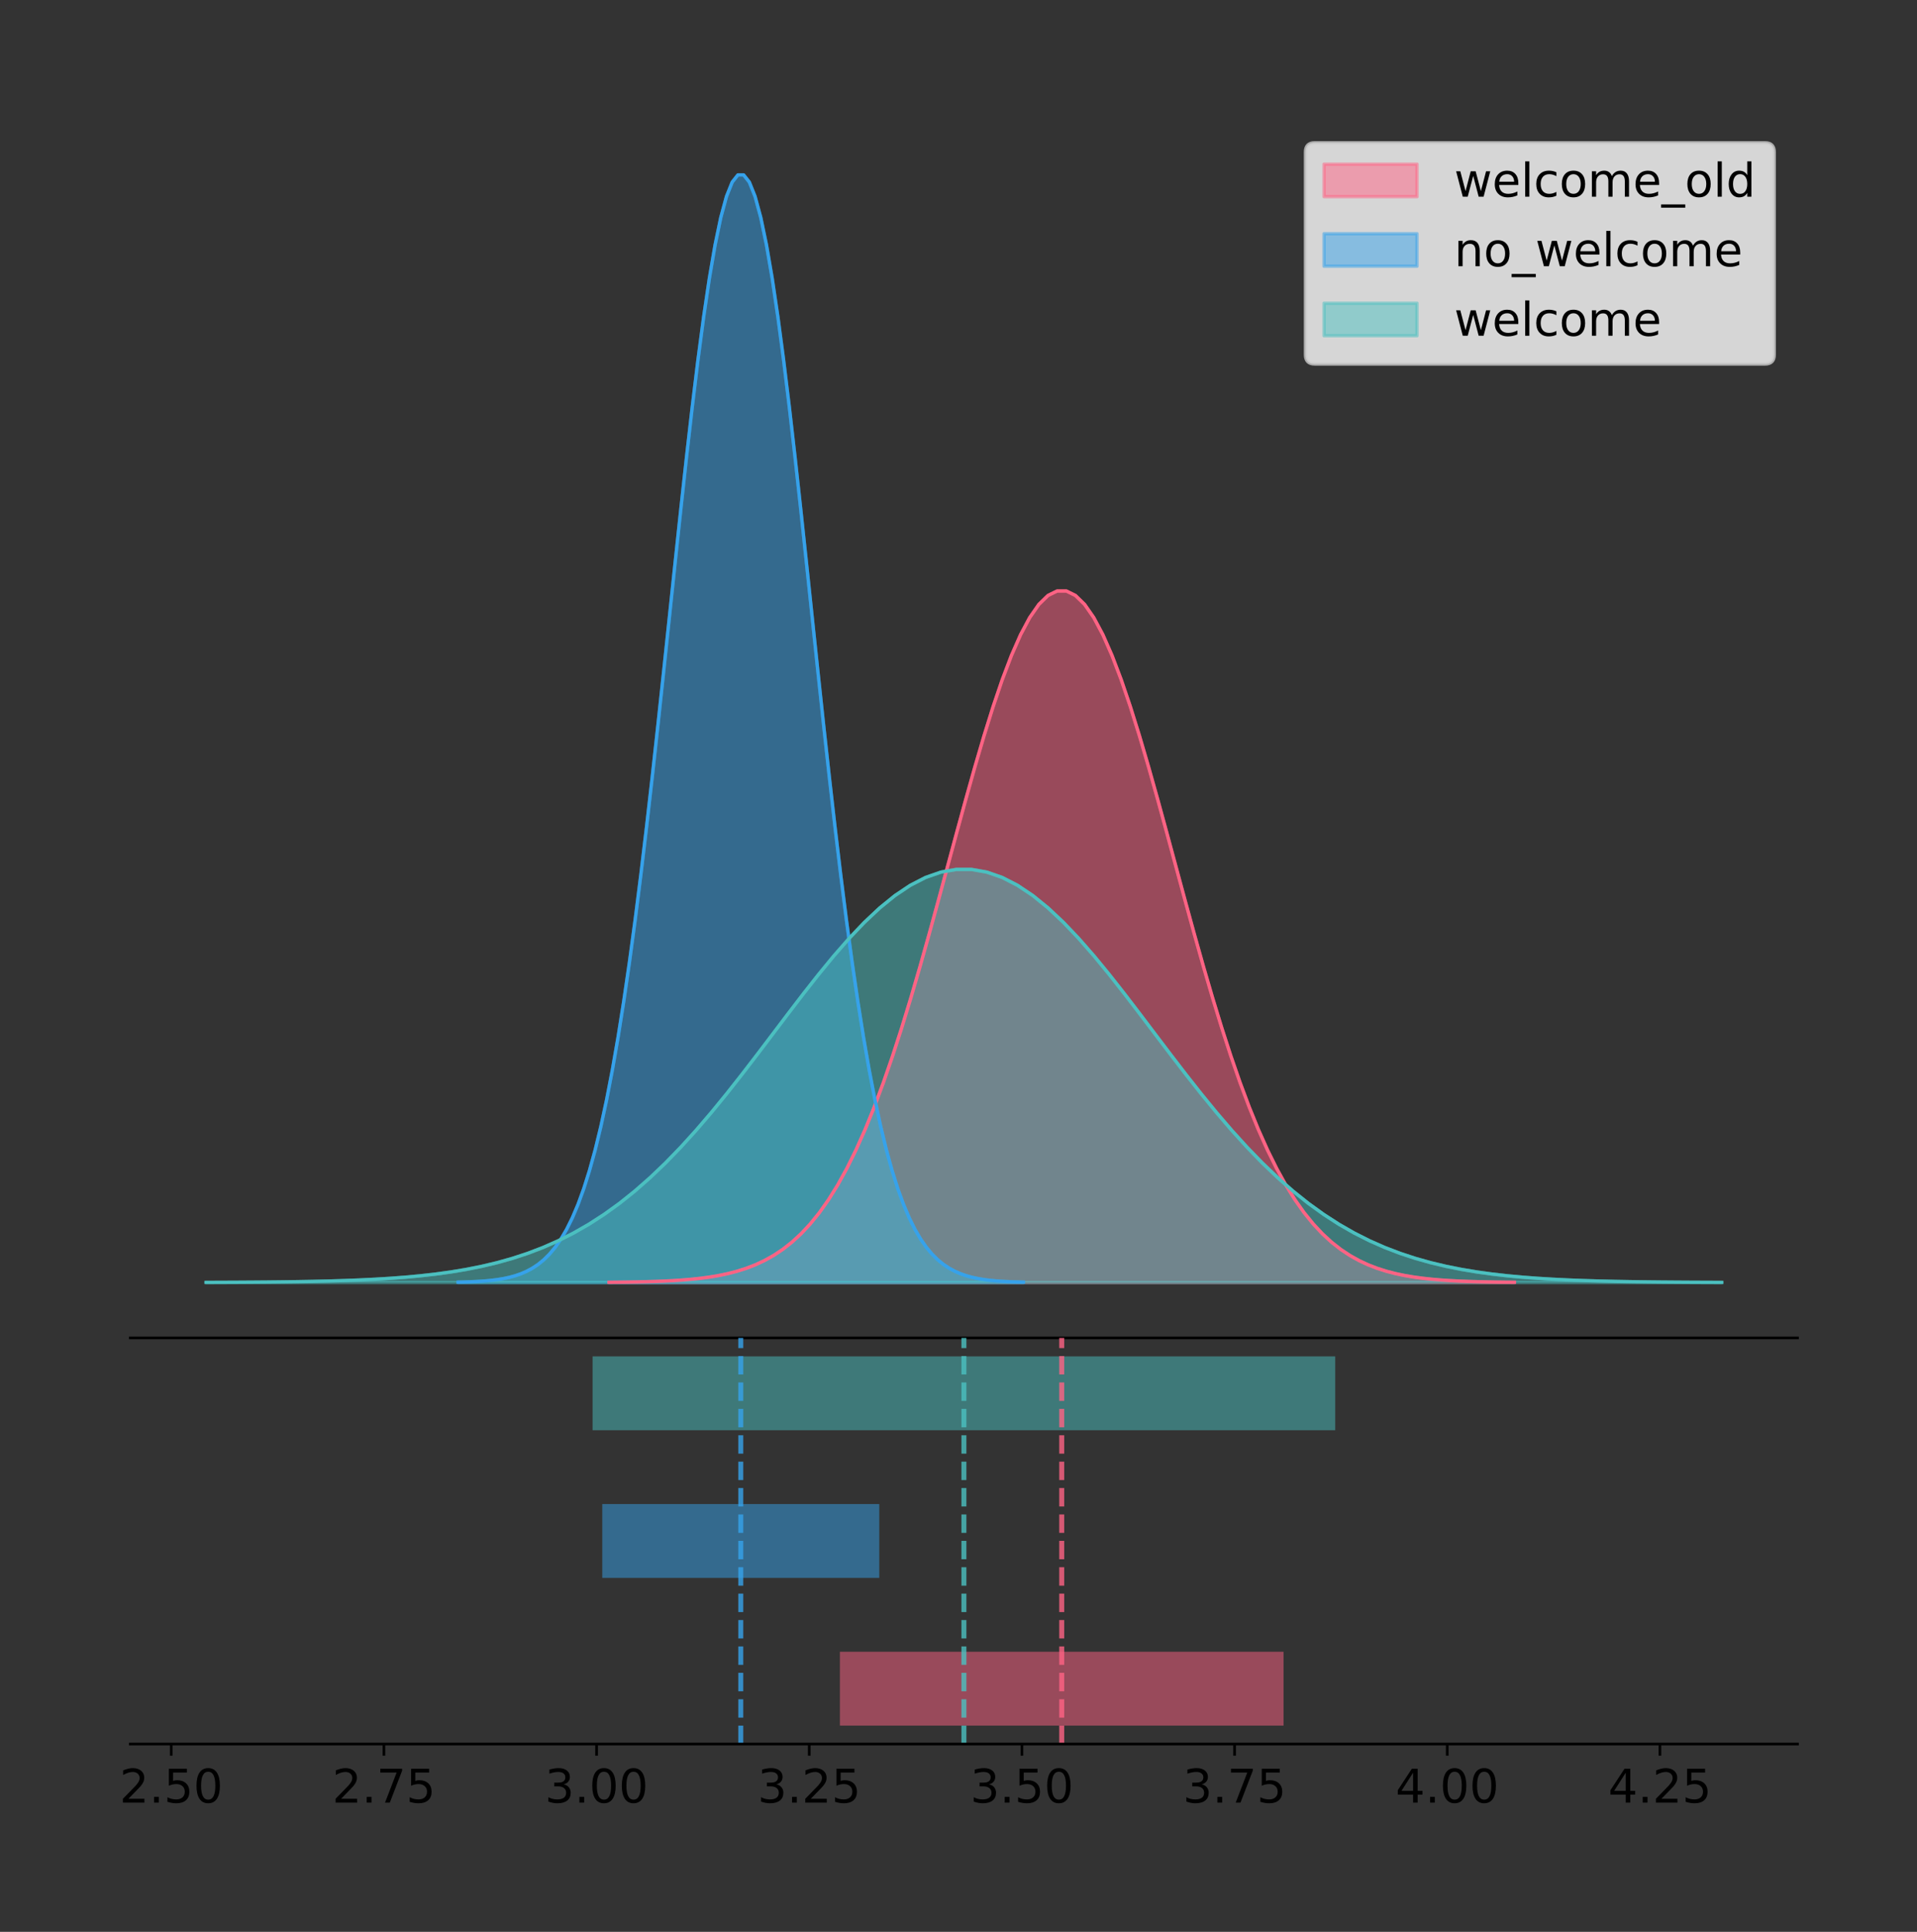 <?xml version="1.0" encoding="utf-8" standalone="no"?>
<!DOCTYPE svg PUBLIC "-//W3C//DTD SVG 1.1//EN"
  "http://www.w3.org/Graphics/SVG/1.1/DTD/svg11.dtd">
<!-- Created with matplotlib (https://matplotlib.org/) -->
<svg height="581.789pt" version="1.1" viewBox="0 0 577.454 581.789" width="577.454pt" xmlns="http://www.w3.org/2000/svg" xmlns:xlink="http://www.w3.org/1999/xlink">
 <rect x="0" y="0" width="577.454" height="581.789" fill="#333333" stroke="none"/>
 <defs>
  <style type="text/css">
*{stroke-linecap:butt;stroke-linejoin:round;}
  </style>
 </defs>
 <g id="figure_1">
  <g id="patch_1">
   <path d="M 0 581.789 
L 577.454 581.789 
L 577.454 0 
L 0 0 
z
" style="fill:none;"/>
  </g>
  <g id="axes_1">
   <g id="patch_2">
    <path d="M 39.254 402.93 
L 541.454 402.93 
L 541.454 36 
L 39.254 36 
z
" style="fill:none;"/>
   </g>
   <g id="PolyCollection_1">
    <defs>
     <path d="M 183.458 -195.538 
L 183.458 -195.608 
L 186.213 -195.634 
L 188.967 -195.67 
L 191.722 -195.717 
L 194.477 -195.78 
L 197.232 -195.862 
L 199.987 -195.97 
L 202.742 -196.111 
L 205.496 -196.291 
L 208.251 -196.522 
L 211.006 -196.816 
L 213.761 -197.187 
L 216.516 -197.651 
L 219.271 -198.229 
L 222.025 -198.942 
L 224.78 -199.816 
L 227.535 -200.88 
L 230.29 -202.164 
L 233.045 -203.704 
L 235.8 -205.536 
L 238.554 -207.7 
L 241.309 -210.236 
L 244.064 -213.184 
L 246.819 -216.586 
L 249.574 -220.481 
L 252.329 -224.905 
L 255.083 -229.887 
L 257.838 -235.453 
L 260.593 -241.62 
L 263.348 -248.393 
L 266.103 -255.767 
L 268.858 -263.723 
L 271.612 -272.227 
L 274.367 -281.231 
L 277.122 -290.668 
L 279.877 -300.458 
L 282.632 -310.501 
L 285.386 -320.687 
L 288.141 -330.888 
L 290.896 -340.968 
L 293.651 -350.781 
L 296.406 -360.178 
L 299.161 -369.007 
L 301.915 -377.121 
L 304.67 -384.376 
L 307.425 -390.643 
L 310.18 -395.807 
L 312.935 -399.769 
L 315.69 -402.453 
L 318.444 -403.809 
L 321.199 -403.809 
L 323.954 -402.453 
L 326.709 -399.769 
L 329.464 -395.807 
L 332.219 -390.643 
L 334.973 -384.376 
L 337.728 -377.121 
L 340.483 -369.007 
L 343.238 -360.178 
L 345.993 -350.781 
L 348.748 -340.968 
L 351.502 -330.888 
L 354.257 -320.687 
L 357.012 -310.501 
L 359.767 -300.458 
L 362.522 -290.668 
L 365.277 -281.231 
L 368.031 -272.227 
L 370.786 -263.723 
L 373.541 -255.767 
L 376.296 -248.393 
L 379.051 -241.62 
L 381.805 -235.453 
L 384.56 -229.887 
L 387.315 -224.905 
L 390.07 -220.481 
L 392.825 -216.586 
L 395.58 -213.184 
L 398.334 -210.236 
L 401.089 -207.7 
L 403.844 -205.536 
L 406.599 -203.704 
L 409.354 -202.164 
L 412.109 -200.88 
L 414.863 -199.816 
L 417.618 -198.942 
L 420.373 -198.229 
L 423.128 -197.651 
L 425.883 -197.187 
L 428.638 -196.816 
L 431.392 -196.522 
L 434.147 -196.291 
L 436.902 -196.111 
L 439.657 -195.97 
L 442.412 -195.862 
L 445.167 -195.78 
L 447.921 -195.717 
L 450.676 -195.67 
L 453.431 -195.634 
L 456.186 -195.608 
L 456.186 -195.538 
L 456.186 -195.538 
L 453.431 -195.538 
L 450.676 -195.538 
L 447.921 -195.538 
L 445.167 -195.538 
L 442.412 -195.538 
L 439.657 -195.538 
L 436.902 -195.538 
L 434.147 -195.538 
L 431.392 -195.538 
L 428.638 -195.538 
L 425.883 -195.538 
L 423.128 -195.538 
L 420.373 -195.538 
L 417.618 -195.538 
L 414.863 -195.538 
L 412.109 -195.538 
L 409.354 -195.538 
L 406.599 -195.538 
L 403.844 -195.538 
L 401.089 -195.538 
L 398.334 -195.538 
L 395.58 -195.538 
L 392.825 -195.538 
L 390.07 -195.538 
L 387.315 -195.538 
L 384.56 -195.538 
L 381.805 -195.538 
L 379.051 -195.538 
L 376.296 -195.538 
L 373.541 -195.538 
L 370.786 -195.538 
L 368.031 -195.538 
L 365.277 -195.538 
L 362.522 -195.538 
L 359.767 -195.538 
L 357.012 -195.538 
L 354.257 -195.538 
L 351.502 -195.538 
L 348.748 -195.538 
L 345.993 -195.538 
L 343.238 -195.538 
L 340.483 -195.538 
L 337.728 -195.538 
L 334.973 -195.538 
L 332.219 -195.538 
L 329.464 -195.538 
L 326.709 -195.538 
L 323.954 -195.538 
L 321.199 -195.538 
L 318.444 -195.538 
L 315.69 -195.538 
L 312.935 -195.538 
L 310.18 -195.538 
L 307.425 -195.538 
L 304.67 -195.538 
L 301.915 -195.538 
L 299.161 -195.538 
L 296.406 -195.538 
L 293.651 -195.538 
L 290.896 -195.538 
L 288.141 -195.538 
L 285.386 -195.538 
L 282.632 -195.538 
L 279.877 -195.538 
L 277.122 -195.538 
L 274.367 -195.538 
L 271.612 -195.538 
L 268.858 -195.538 
L 266.103 -195.538 
L 263.348 -195.538 
L 260.593 -195.538 
L 257.838 -195.538 
L 255.083 -195.538 
L 252.329 -195.538 
L 249.574 -195.538 
L 246.819 -195.538 
L 244.064 -195.538 
L 241.309 -195.538 
L 238.554 -195.538 
L 235.8 -195.538 
L 233.045 -195.538 
L 230.29 -195.538 
L 227.535 -195.538 
L 224.78 -195.538 
L 222.025 -195.538 
L 219.271 -195.538 
L 216.516 -195.538 
L 213.761 -195.538 
L 211.006 -195.538 
L 208.251 -195.538 
L 205.496 -195.538 
L 202.742 -195.538 
L 199.987 -195.538 
L 197.232 -195.538 
L 194.477 -195.538 
L 191.722 -195.538 
L 188.967 -195.538 
L 186.213 -195.538 
L 183.458 -195.538 
z
" id="m68eb58a1c1" style="stroke:#ff6384;stroke-opacity:0.5;"/>
    </defs>
    <g clip-path="url(#p148671a801)">
     <use style="fill:#ff6384;fill-opacity:0.5;stroke:#ff6384;stroke-opacity:0.5;" x="0" xlink:href="#m68eb58a1c1" y="581.789"/>
    </g>
   </g>
   <g id="PolyCollection_2">
    <defs>
     <path d="M 138 -195.538 
L 138 -195.65 
L 139.72 -195.692 
L 141.44 -195.749 
L 143.16 -195.825 
L 144.88 -195.925 
L 146.6 -196.058 
L 148.32 -196.23 
L 150.04 -196.455 
L 151.76 -196.744 
L 153.48 -197.115 
L 155.2 -197.585 
L 156.92 -198.179 
L 158.64 -198.923 
L 160.361 -199.848 
L 162.081 -200.99 
L 163.801 -202.39 
L 165.521 -204.093 
L 167.241 -206.151 
L 168.961 -208.617 
L 170.681 -211.552 
L 172.401 -215.017 
L 174.121 -219.078 
L 175.841 -223.801 
L 177.561 -229.25 
L 179.281 -235.488 
L 181.001 -242.572 
L 182.721 -250.552 
L 184.441 -259.468 
L 186.161 -269.344 
L 187.881 -280.192 
L 189.601 -292.002 
L 191.321 -304.744 
L 193.041 -318.365 
L 194.761 -332.786 
L 196.481 -347.901 
L 198.201 -363.58 
L 199.921 -379.667 
L 201.641 -395.98 
L 203.361 -412.318 
L 205.081 -428.462 
L 206.801 -444.18 
L 208.521 -459.23 
L 210.241 -473.372 
L 211.961 -486.366 
L 213.681 -497.987 
L 215.401 -508.025 
L 217.121 -516.294 
L 218.841 -522.64 
L 220.561 -526.94 
L 222.281 -529.111 
L 224.001 -529.111 
L 225.721 -526.94 
L 227.441 -522.64 
L 229.161 -516.294 
L 230.881 -508.025 
L 232.601 -497.987 
L 234.321 -486.366 
L 236.041 -473.372 
L 237.761 -459.23 
L 239.481 -444.18 
L 241.201 -428.462 
L 242.921 -412.318 
L 244.641 -395.98 
L 246.361 -379.667 
L 248.081 -363.58 
L 249.801 -347.901 
L 251.521 -332.786 
L 253.241 -318.365 
L 254.961 -304.744 
L 256.681 -292.002 
L 258.401 -280.192 
L 260.121 -269.344 
L 261.841 -259.468 
L 263.561 -250.552 
L 265.281 -242.572 
L 267.002 -235.488 
L 268.722 -229.25 
L 270.442 -223.801 
L 272.162 -219.078 
L 273.882 -215.017 
L 275.602 -211.552 
L 277.322 -208.617 
L 279.042 -206.151 
L 280.762 -204.093 
L 282.482 -202.39 
L 284.202 -200.99 
L 285.922 -199.848 
L 287.642 -198.923 
L 289.362 -198.179 
L 291.082 -197.585 
L 292.802 -197.115 
L 294.522 -196.744 
L 296.242 -196.455 
L 297.962 -196.23 
L 299.682 -196.058 
L 301.402 -195.925 
L 303.122 -195.825 
L 304.842 -195.749 
L 306.562 -195.692 
L 308.282 -195.65 
L 308.282 -195.538 
L 308.282 -195.538 
L 306.562 -195.538 
L 304.842 -195.538 
L 303.122 -195.538 
L 301.402 -195.538 
L 299.682 -195.538 
L 297.962 -195.538 
L 296.242 -195.538 
L 294.522 -195.538 
L 292.802 -195.538 
L 291.082 -195.538 
L 289.362 -195.538 
L 287.642 -195.538 
L 285.922 -195.538 
L 284.202 -195.538 
L 282.482 -195.538 
L 280.762 -195.538 
L 279.042 -195.538 
L 277.322 -195.538 
L 275.602 -195.538 
L 273.882 -195.538 
L 272.162 -195.538 
L 270.442 -195.538 
L 268.722 -195.538 
L 267.002 -195.538 
L 265.281 -195.538 
L 263.561 -195.538 
L 261.841 -195.538 
L 260.121 -195.538 
L 258.401 -195.538 
L 256.681 -195.538 
L 254.961 -195.538 
L 253.241 -195.538 
L 251.521 -195.538 
L 249.801 -195.538 
L 248.081 -195.538 
L 246.361 -195.538 
L 244.641 -195.538 
L 242.921 -195.538 
L 241.201 -195.538 
L 239.481 -195.538 
L 237.761 -195.538 
L 236.041 -195.538 
L 234.321 -195.538 
L 232.601 -195.538 
L 230.881 -195.538 
L 229.161 -195.538 
L 227.441 -195.538 
L 225.721 -195.538 
L 224.001 -195.538 
L 222.281 -195.538 
L 220.561 -195.538 
L 218.841 -195.538 
L 217.121 -195.538 
L 215.401 -195.538 
L 213.681 -195.538 
L 211.961 -195.538 
L 210.241 -195.538 
L 208.521 -195.538 
L 206.801 -195.538 
L 205.081 -195.538 
L 203.361 -195.538 
L 201.641 -195.538 
L 199.921 -195.538 
L 198.201 -195.538 
L 196.481 -195.538 
L 194.761 -195.538 
L 193.041 -195.538 
L 191.321 -195.538 
L 189.601 -195.538 
L 187.881 -195.538 
L 186.161 -195.538 
L 184.441 -195.538 
L 182.721 -195.538 
L 181.001 -195.538 
L 179.281 -195.538 
L 177.561 -195.538 
L 175.841 -195.538 
L 174.121 -195.538 
L 172.401 -195.538 
L 170.681 -195.538 
L 168.961 -195.538 
L 167.241 -195.538 
L 165.521 -195.538 
L 163.801 -195.538 
L 162.081 -195.538 
L 160.361 -195.538 
L 158.64 -195.538 
L 156.92 -195.538 
L 155.2 -195.538 
L 153.48 -195.538 
L 151.76 -195.538 
L 150.04 -195.538 
L 148.32 -195.538 
L 146.6 -195.538 
L 144.88 -195.538 
L 143.16 -195.538 
L 141.44 -195.538 
L 139.72 -195.538 
L 138 -195.538 
z
" id="mb9d283c955" style="stroke:#36a2eb;stroke-opacity:0.5;"/>
    </defs>
    <g clip-path="url(#p148671a801)">
     <use style="fill:#36a2eb;fill-opacity:0.5;stroke:#36a2eb;stroke-opacity:0.5;" x="0" xlink:href="#mb9d283c955" y="581.789"/>
    </g>
   </g>
   <g id="PolyCollection_3">
    <defs>
     <path d="M 62.081 -195.538 
L 62.081 -195.58 
L 66.693 -195.596 
L 71.304 -195.617 
L 75.916 -195.645 
L 80.527 -195.682 
L 85.139 -195.732 
L 89.751 -195.796 
L 94.362 -195.88 
L 98.974 -195.988 
L 103.585 -196.126 
L 108.197 -196.302 
L 112.808 -196.523 
L 117.42 -196.8 
L 122.032 -197.146 
L 126.643 -197.572 
L 131.255 -198.094 
L 135.866 -198.729 
L 140.478 -199.496 
L 145.089 -200.416 
L 149.701 -201.511 
L 154.312 -202.803 
L 158.924 -204.318 
L 163.536 -206.079 
L 168.147 -208.112 
L 172.759 -210.438 
L 177.37 -213.081 
L 181.982 -216.057 
L 186.593 -219.382 
L 191.205 -223.066 
L 195.817 -227.112 
L 200.428 -231.517 
L 205.04 -236.27 
L 209.651 -241.35 
L 214.263 -246.728 
L 218.874 -252.366 
L 223.486 -258.214 
L 228.098 -264.214 
L 232.709 -270.299 
L 237.321 -276.392 
L 241.932 -282.414 
L 246.544 -288.276 
L 251.155 -293.89 
L 255.767 -299.164 
L 260.379 -304.011 
L 264.99 -308.345 
L 269.602 -312.089 
L 274.213 -315.173 
L 278.825 -317.54 
L 283.436 -319.144 
L 288.048 -319.953 
L 292.66 -319.953 
L 297.271 -319.144 
L 301.883 -317.54 
L 306.494 -315.173 
L 311.106 -312.089 
L 315.717 -308.345 
L 320.329 -304.011 
L 324.941 -299.164 
L 329.552 -293.89 
L 334.164 -288.276 
L 338.775 -282.414 
L 343.387 -276.392 
L 347.998 -270.299 
L 352.61 -264.214 
L 357.222 -258.214 
L 361.833 -252.366 
L 366.445 -246.728 
L 371.056 -241.35 
L 375.668 -236.27 
L 380.279 -231.517 
L 384.891 -227.112 
L 389.503 -223.066 
L 394.114 -219.382 
L 398.726 -216.057 
L 403.337 -213.081 
L 407.949 -210.438 
L 412.56 -208.112 
L 417.172 -206.079 
L 421.784 -204.318 
L 426.395 -202.803 
L 431.007 -201.511 
L 435.618 -200.416 
L 440.23 -199.496 
L 444.841 -198.729 
L 449.453 -198.094 
L 454.065 -197.572 
L 458.676 -197.146 
L 463.288 -196.8 
L 467.899 -196.523 
L 472.511 -196.302 
L 477.122 -196.126 
L 481.734 -195.988 
L 486.346 -195.88 
L 490.957 -195.796 
L 495.569 -195.732 
L 500.18 -195.682 
L 504.792 -195.645 
L 509.403 -195.617 
L 514.015 -195.596 
L 518.627 -195.58 
L 518.627 -195.538 
L 518.627 -195.538 
L 514.015 -195.538 
L 509.403 -195.538 
L 504.792 -195.538 
L 500.18 -195.538 
L 495.569 -195.538 
L 490.957 -195.538 
L 486.346 -195.538 
L 481.734 -195.538 
L 477.122 -195.538 
L 472.511 -195.538 
L 467.899 -195.538 
L 463.288 -195.538 
L 458.676 -195.538 
L 454.065 -195.538 
L 449.453 -195.538 
L 444.841 -195.538 
L 440.23 -195.538 
L 435.618 -195.538 
L 431.007 -195.538 
L 426.395 -195.538 
L 421.784 -195.538 
L 417.172 -195.538 
L 412.56 -195.538 
L 407.949 -195.538 
L 403.337 -195.538 
L 398.726 -195.538 
L 394.114 -195.538 
L 389.503 -195.538 
L 384.891 -195.538 
L 380.279 -195.538 
L 375.668 -195.538 
L 371.056 -195.538 
L 366.445 -195.538 
L 361.833 -195.538 
L 357.222 -195.538 
L 352.61 -195.538 
L 347.998 -195.538 
L 343.387 -195.538 
L 338.775 -195.538 
L 334.164 -195.538 
L 329.552 -195.538 
L 324.941 -195.538 
L 320.329 -195.538 
L 315.717 -195.538 
L 311.106 -195.538 
L 306.494 -195.538 
L 301.883 -195.538 
L 297.271 -195.538 
L 292.66 -195.538 
L 288.048 -195.538 
L 283.436 -195.538 
L 278.825 -195.538 
L 274.213 -195.538 
L 269.602 -195.538 
L 264.99 -195.538 
L 260.379 -195.538 
L 255.767 -195.538 
L 251.155 -195.538 
L 246.544 -195.538 
L 241.932 -195.538 
L 237.321 -195.538 
L 232.709 -195.538 
L 228.098 -195.538 
L 223.486 -195.538 
L 218.874 -195.538 
L 214.263 -195.538 
L 209.651 -195.538 
L 205.04 -195.538 
L 200.428 -195.538 
L 195.817 -195.538 
L 191.205 -195.538 
L 186.593 -195.538 
L 181.982 -195.538 
L 177.37 -195.538 
L 172.759 -195.538 
L 168.147 -195.538 
L 163.536 -195.538 
L 158.924 -195.538 
L 154.312 -195.538 
L 149.701 -195.538 
L 145.089 -195.538 
L 140.478 -195.538 
L 135.866 -195.538 
L 131.255 -195.538 
L 126.643 -195.538 
L 122.032 -195.538 
L 117.42 -195.538 
L 112.808 -195.538 
L 108.197 -195.538 
L 103.585 -195.538 
L 98.974 -195.538 
L 94.362 -195.538 
L 89.751 -195.538 
L 85.139 -195.538 
L 80.527 -195.538 
L 75.916 -195.538 
L 71.304 -195.538 
L 66.693 -195.538 
L 62.081 -195.538 
z
" id="m41bd3ffa50" style="stroke:#4bc0c0;stroke-opacity:0.5;"/>
    </defs>
    <g clip-path="url(#p148671a801)">
     <use style="fill:#4bc0c0;fill-opacity:0.5;stroke:#4bc0c0;stroke-opacity:0.5;" x="0" xlink:href="#m41bd3ffa50" y="581.789"/>
    </g>
   </g>
   <g id="line2d_1">
    <path clip-path="url(#p148671a801)" d="M 183.458 386.181 
L 186.213 386.155 
L 188.967 386.12 
L 191.722 386.072 
L 194.477 386.01 
L 197.232 385.927 
L 199.987 385.819 
L 202.742 385.679 
L 205.496 385.498 
L 208.251 385.267 
L 211.006 384.973 
L 213.761 384.602 
L 216.516 384.138 
L 219.271 383.56 
L 222.025 382.847 
L 224.78 381.973 
L 227.535 380.91 
L 230.29 379.625 
L 233.045 378.085 
L 235.8 376.253 
L 238.554 374.089 
L 241.309 371.554 
L 244.064 368.605 
L 246.819 365.203 
L 249.574 361.308 
L 252.329 356.885 
L 255.083 351.902 
L 257.838 346.336 
L 260.593 340.169 
L 263.348 333.396 
L 266.103 326.023 
L 268.858 318.067 
L 271.612 309.562 
L 274.367 300.559 
L 277.122 291.121 
L 279.877 281.332 
L 282.632 271.288 
L 285.386 261.103 
L 288.141 250.902 
L 290.896 240.822 
L 293.651 231.008 
L 296.406 221.611 
L 299.161 212.782 
L 301.915 204.669 
L 304.67 197.413 
L 307.425 191.146 
L 310.18 185.983 
L 312.935 182.021 
L 315.69 179.336 
L 318.444 177.981 
L 321.199 177.981 
L 323.954 179.336 
L 326.709 182.021 
L 329.464 185.983 
L 332.219 191.146 
L 334.973 197.413 
L 337.728 204.669 
L 340.483 212.782 
L 343.238 221.611 
L 345.993 231.008 
L 348.748 240.822 
L 351.502 250.902 
L 354.257 261.103 
L 357.012 271.288 
L 359.767 281.332 
L 362.522 291.121 
L 365.277 300.559 
L 368.031 309.562 
L 370.786 318.067 
L 373.541 326.023 
L 376.296 333.396 
L 379.051 340.169 
L 381.805 346.336 
L 384.56 351.902 
L 387.315 356.885 
L 390.07 361.308 
L 392.825 365.203 
L 395.58 368.605 
L 398.334 371.554 
L 401.089 374.089 
L 403.844 376.253 
L 406.599 378.085 
L 409.354 379.625 
L 412.109 380.91 
L 414.863 381.973 
L 417.618 382.847 
L 420.373 383.56 
L 423.128 384.138 
L 425.883 384.602 
L 428.638 384.973 
L 431.392 385.267 
L 434.147 385.498 
L 436.902 385.679 
L 439.657 385.819 
L 442.412 385.927 
L 445.167 386.01 
L 447.921 386.072 
L 450.676 386.12 
L 453.431 386.155 
L 456.186 386.181 
" style="fill:none;stroke:#ff6384;stroke-linecap:square;"/>
   </g>
   <g id="line2d_2">
    <path clip-path="url(#p148671a801)" d="M 138 386.139 
L 139.72 386.097 
L 141.44 386.04 
L 143.16 385.965 
L 144.88 385.864 
L 146.6 385.732 
L 148.32 385.559 
L 150.04 385.334 
L 151.76 385.045 
L 153.48 384.675 
L 155.2 384.204 
L 156.92 383.61 
L 158.64 382.867 
L 160.361 381.941 
L 162.081 380.799 
L 163.801 379.399 
L 165.521 377.696 
L 167.241 375.639 
L 168.961 373.172 
L 170.681 370.238 
L 172.401 366.772 
L 174.121 362.711 
L 175.841 357.989 
L 177.561 352.539 
L 179.281 346.301 
L 181.001 339.217 
L 182.721 331.237 
L 184.441 322.322 
L 186.161 312.445 
L 187.881 301.597 
L 189.601 289.787 
L 191.321 277.045 
L 193.041 263.424 
L 194.761 249.004 
L 196.481 233.888 
L 198.201 218.209 
L 199.921 202.123 
L 201.641 185.809 
L 203.361 169.471 
L 205.081 153.327 
L 206.801 137.61 
L 208.521 122.559 
L 210.241 108.418 
L 211.961 95.423 
L 213.681 83.803 
L 215.401 73.765 
L 217.121 65.495 
L 218.841 59.15 
L 220.561 54.85 
L 222.281 52.679 
L 224.001 52.679 
L 225.721 54.85 
L 227.441 59.15 
L 229.161 65.495 
L 230.881 73.765 
L 232.601 83.803 
L 234.321 95.423 
L 236.041 108.418 
L 237.761 122.559 
L 239.481 137.61 
L 241.201 153.327 
L 242.921 169.471 
L 244.641 185.809 
L 246.361 202.123 
L 248.081 218.209 
L 249.801 233.888 
L 251.521 249.004 
L 253.241 263.424 
L 254.961 277.045 
L 256.681 289.787 
L 258.401 301.597 
L 260.121 312.445 
L 261.841 322.322 
L 263.561 331.237 
L 265.281 339.217 
L 267.002 346.301 
L 268.722 352.539 
L 270.442 357.989 
L 272.162 362.711 
L 273.882 366.772 
L 275.602 370.238 
L 277.322 373.172 
L 279.042 375.639 
L 280.762 377.696 
L 282.482 379.399 
L 284.202 380.799 
L 285.922 381.941 
L 287.642 382.867 
L 289.362 383.61 
L 291.082 384.204 
L 292.802 384.675 
L 294.522 385.045 
L 296.242 385.334 
L 297.962 385.559 
L 299.682 385.732 
L 301.402 385.864 
L 303.122 385.965 
L 304.842 386.04 
L 306.562 386.097 
L 308.282 386.139 
" style="fill:none;stroke:#36a2eb;stroke-linecap:square;"/>
   </g>
   <g id="line2d_3">
    <path clip-path="url(#p148671a801)" d="M 62.081 386.21 
L 66.693 386.194 
L 71.304 386.173 
L 75.916 386.144 
L 80.527 386.107 
L 85.139 386.058 
L 89.751 385.993 
L 94.362 385.909 
L 98.974 385.801 
L 103.585 385.663 
L 108.197 385.488 
L 112.808 385.266 
L 117.42 384.989 
L 122.032 384.644 
L 126.643 384.218 
L 131.255 383.696 
L 135.866 383.06 
L 140.478 382.293 
L 145.089 381.373 
L 149.701 380.279 
L 154.312 378.986 
L 158.924 377.471 
L 163.536 375.71 
L 168.147 373.678 
L 172.759 371.351 
L 177.37 368.709 
L 181.982 365.732 
L 186.593 362.407 
L 191.205 358.723 
L 195.817 354.677 
L 200.428 350.272 
L 205.04 345.52 
L 209.651 340.439 
L 214.263 335.061 
L 218.874 329.423 
L 223.486 323.575 
L 228.098 317.575 
L 232.709 311.491 
L 237.321 305.397 
L 241.932 299.376 
L 246.544 293.513 
L 251.155 287.9 
L 255.767 282.625 
L 260.379 277.779 
L 264.99 273.445 
L 269.602 269.701 
L 274.213 266.616 
L 278.825 264.249 
L 283.436 262.646 
L 288.048 261.836 
L 292.66 261.836 
L 297.271 262.646 
L 301.883 264.249 
L 306.494 266.616 
L 311.106 269.701 
L 315.717 273.445 
L 320.329 277.779 
L 324.941 282.625 
L 329.552 287.9 
L 334.164 293.513 
L 338.775 299.376 
L 343.387 305.397 
L 347.998 311.491 
L 352.61 317.575 
L 357.222 323.575 
L 361.833 329.423 
L 366.445 335.061 
L 371.056 340.439 
L 375.668 345.52 
L 380.279 350.272 
L 384.891 354.677 
L 389.503 358.723 
L 394.114 362.407 
L 398.726 365.732 
L 403.337 368.709 
L 407.949 371.351 
L 412.56 373.678 
L 417.172 375.71 
L 421.784 377.471 
L 426.395 378.986 
L 431.007 380.279 
L 435.618 381.373 
L 440.23 382.293 
L 444.841 383.06 
L 449.453 383.696 
L 454.065 384.218 
L 458.676 384.644 
L 463.288 384.989 
L 467.899 385.266 
L 472.511 385.488 
L 477.122 385.663 
L 481.734 385.801 
L 486.346 385.909 
L 490.957 385.993 
L 495.569 386.058 
L 500.18 386.107 
L 504.792 386.144 
L 509.403 386.173 
L 514.015 386.194 
L 518.627 386.21 
" style="fill:none;stroke:#4bc0c0;stroke-linecap:square;"/>
   </g>
   <g id="patch_3">
    <path d="M 39.254 402.93 
L 541.454 402.93 
" style="fill:none;stroke:#000000;stroke-linecap:square;stroke-linejoin:miter;stroke-width:0.8;"/>
   </g>
   <g id="legend_1">
    <g id="patch_4">
     <path d="M 396.042 109.627 
L 531.654 109.627 
Q 534.454 109.627 534.454 106.827 
L 534.454 45.8 
Q 534.454 43 531.654 43 
L 396.042 43 
Q 393.242 43 393.242 45.8 
L 393.242 106.827 
Q 393.242 109.627 396.042 109.627 
z
" style="fill:#ffffff;opacity:0.8;stroke:#cccccc;stroke-linejoin:miter;"/>
    </g>
    <g id="patch_5">
     <path d="M 398.842 59.238 
L 426.842 59.238 
L 426.842 49.438 
L 398.842 49.438 
z
" style="fill:#ff6384;opacity:0.5;stroke:#ff6384;stroke-linejoin:miter;"/>
    </g>
    <g id="text_1">
     <!-- welcome_old -->
     <defs>
      <path d="M 4.203 54.688 
L 13.188 54.688 
L 24.422 12.016 
L 35.594 54.688 
L 46.188 54.688 
L 57.422 12.016 
L 68.609 54.688 
L 77.594 54.688 
L 63.281 0 
L 52.688 0 
L 40.922 44.828 
L 29.109 0 
L 18.5 0 
z
" id="DejaVuSans-119"/>
      <path d="M 56.203 29.594 
L 56.203 25.203 
L 14.891 25.203 
Q 15.484 15.922 20.484 11.062 
Q 25.484 6.203 34.422 6.203 
Q 39.594 6.203 44.453 7.469 
Q 49.312 8.734 54.109 11.281 
L 54.109 2.781 
Q 49.266 0.734 44.188 -0.344 
Q 39.109 -1.422 33.891 -1.422 
Q 20.797 -1.422 13.156 6.188 
Q 5.516 13.812 5.516 26.812 
Q 5.516 40.234 12.766 48.109 
Q 20.016 56 32.328 56 
Q 43.359 56 49.781 48.891 
Q 56.203 41.797 56.203 29.594 
z
M 47.219 32.234 
Q 47.125 39.594 43.094 43.984 
Q 39.062 48.391 32.422 48.391 
Q 24.906 48.391 20.391 44.141 
Q 15.875 39.891 15.188 32.172 
z
" id="DejaVuSans-101"/>
      <path d="M 9.422 75.984 
L 18.406 75.984 
L 18.406 0 
L 9.422 0 
z
" id="DejaVuSans-108"/>
      <path d="M 48.781 52.594 
L 48.781 44.188 
Q 44.969 46.297 41.141 47.344 
Q 37.312 48.391 33.406 48.391 
Q 24.656 48.391 19.812 42.844 
Q 14.984 37.312 14.984 27.297 
Q 14.984 17.281 19.812 11.734 
Q 24.656 6.203 33.406 6.203 
Q 37.312 6.203 41.141 7.25 
Q 44.969 8.297 48.781 10.406 
L 48.781 2.094 
Q 45.016 0.344 40.984 -0.531 
Q 36.969 -1.422 32.422 -1.422 
Q 20.062 -1.422 12.781 6.344 
Q 5.516 14.109 5.516 27.297 
Q 5.516 40.672 12.859 48.328 
Q 20.219 56 33.016 56 
Q 37.156 56 41.109 55.141 
Q 45.062 54.297 48.781 52.594 
z
" id="DejaVuSans-99"/>
      <path d="M 30.609 48.391 
Q 23.391 48.391 19.188 42.75 
Q 14.984 37.109 14.984 27.297 
Q 14.984 17.484 19.156 11.844 
Q 23.344 6.203 30.609 6.203 
Q 37.797 6.203 41.984 11.859 
Q 46.188 17.531 46.188 27.297 
Q 46.188 37.016 41.984 42.703 
Q 37.797 48.391 30.609 48.391 
z
M 30.609 56 
Q 42.328 56 49.016 48.375 
Q 55.719 40.766 55.719 27.297 
Q 55.719 13.875 49.016 6.219 
Q 42.328 -1.422 30.609 -1.422 
Q 18.844 -1.422 12.172 6.219 
Q 5.516 13.875 5.516 27.297 
Q 5.516 40.766 12.172 48.375 
Q 18.844 56 30.609 56 
z
" id="DejaVuSans-111"/>
      <path d="M 52 44.188 
Q 55.375 50.25 60.062 53.125 
Q 64.75 56 71.094 56 
Q 79.641 56 84.281 50.016 
Q 88.922 44.047 88.922 33.016 
L 88.922 0 
L 79.891 0 
L 79.891 32.719 
Q 79.891 40.578 77.094 44.375 
Q 74.312 48.188 68.609 48.188 
Q 61.625 48.188 57.562 43.547 
Q 53.516 38.922 53.516 30.906 
L 53.516 0 
L 44.484 0 
L 44.484 32.719 
Q 44.484 40.625 41.703 44.406 
Q 38.922 48.188 33.109 48.188 
Q 26.219 48.188 22.156 43.531 
Q 18.109 38.875 18.109 30.906 
L 18.109 0 
L 9.078 0 
L 9.078 54.688 
L 18.109 54.688 
L 18.109 46.188 
Q 21.188 51.219 25.484 53.609 
Q 29.781 56 35.688 56 
Q 41.656 56 45.828 52.969 
Q 50 49.953 52 44.188 
z
" id="DejaVuSans-109"/>
      <path d="M 50.984 -16.609 
L 50.984 -23.578 
L -0.984 -23.578 
L -0.984 -16.609 
z
" id="DejaVuSans-95"/>
      <path d="M 45.406 46.391 
L 45.406 75.984 
L 54.391 75.984 
L 54.391 0 
L 45.406 0 
L 45.406 8.203 
Q 42.578 3.328 38.25 0.953 
Q 33.938 -1.422 27.875 -1.422 
Q 17.969 -1.422 11.734 6.484 
Q 5.516 14.406 5.516 27.297 
Q 5.516 40.188 11.734 48.094 
Q 17.969 56 27.875 56 
Q 33.938 56 38.25 53.625 
Q 42.578 51.266 45.406 46.391 
z
M 14.797 27.297 
Q 14.797 17.391 18.875 11.75 
Q 22.953 6.109 30.078 6.109 
Q 37.203 6.109 41.297 11.75 
Q 45.406 17.391 45.406 27.297 
Q 45.406 37.203 41.297 42.844 
Q 37.203 48.484 30.078 48.484 
Q 22.953 48.484 18.875 42.844 
Q 14.797 37.203 14.797 27.297 
z
" id="DejaVuSans-100"/>
     </defs>
     <g transform="translate(438.042 59.238)scale(0.14 -0.14)">
      <use xlink:href="#DejaVuSans-119"/>
      <use x="81.787" xlink:href="#DejaVuSans-101"/>
      <use x="143.311" xlink:href="#DejaVuSans-108"/>
      <use x="171.094" xlink:href="#DejaVuSans-99"/>
      <use x="226.074" xlink:href="#DejaVuSans-111"/>
      <use x="287.256" xlink:href="#DejaVuSans-109"/>
      <use x="384.668" xlink:href="#DejaVuSans-101"/>
      <use x="446.191" xlink:href="#DejaVuSans-95"/>
      <use x="496.191" xlink:href="#DejaVuSans-111"/>
      <use x="557.373" xlink:href="#DejaVuSans-108"/>
      <use x="585.156" xlink:href="#DejaVuSans-100"/>
     </g>
    </g>
    <g id="patch_6">
     <path d="M 398.842 80.177 
L 426.842 80.177 
L 426.842 70.377 
L 398.842 70.377 
z
" style="fill:#36a2eb;opacity:0.5;stroke:#36a2eb;stroke-linejoin:miter;"/>
    </g>
    <g id="text_2">
     <!-- no_welcome -->
     <defs>
      <path d="M 54.891 33.016 
L 54.891 0 
L 45.906 0 
L 45.906 32.719 
Q 45.906 40.484 42.875 44.328 
Q 39.844 48.188 33.797 48.188 
Q 26.516 48.188 22.312 43.547 
Q 18.109 38.922 18.109 30.906 
L 18.109 0 
L 9.078 0 
L 9.078 54.688 
L 18.109 54.688 
L 18.109 46.188 
Q 21.344 51.125 25.703 53.562 
Q 30.078 56 35.797 56 
Q 45.219 56 50.047 50.172 
Q 54.891 44.344 54.891 33.016 
z
" id="DejaVuSans-110"/>
     </defs>
     <g transform="translate(438.042 80.177)scale(0.14 -0.14)">
      <use xlink:href="#DejaVuSans-110"/>
      <use x="63.379" xlink:href="#DejaVuSans-111"/>
      <use x="124.561" xlink:href="#DejaVuSans-95"/>
      <use x="174.561" xlink:href="#DejaVuSans-119"/>
      <use x="256.348" xlink:href="#DejaVuSans-101"/>
      <use x="317.871" xlink:href="#DejaVuSans-108"/>
      <use x="345.654" xlink:href="#DejaVuSans-99"/>
      <use x="400.635" xlink:href="#DejaVuSans-111"/>
      <use x="461.816" xlink:href="#DejaVuSans-109"/>
      <use x="559.229" xlink:href="#DejaVuSans-101"/>
     </g>
    </g>
    <g id="patch_7">
     <path d="M 398.842 101.115 
L 426.842 101.115 
L 426.842 91.315 
L 398.842 91.315 
z
" style="fill:#4bc0c0;opacity:0.5;stroke:#4bc0c0;stroke-linejoin:miter;"/>
    </g>
    <g id="text_3">
     <!-- welcome -->
     <g transform="translate(438.042 101.115)scale(0.14 -0.14)">
      <use xlink:href="#DejaVuSans-119"/>
      <use x="81.787" xlink:href="#DejaVuSans-101"/>
      <use x="143.311" xlink:href="#DejaVuSans-108"/>
      <use x="171.094" xlink:href="#DejaVuSans-99"/>
      <use x="226.074" xlink:href="#DejaVuSans-111"/>
      <use x="287.256" xlink:href="#DejaVuSans-109"/>
      <use x="384.668" xlink:href="#DejaVuSans-101"/>
     </g>
    </g>
   </g>
  </g>
  <g id="axes_2">
   <g id="patch_8">
    <path d="M 39.254 525.24 
L 541.454 525.24 
L 541.454 402.93 
L 39.254 402.93 
z
" style="fill:none;"/>
   </g>
   <g id="patch_9">
    <path clip-path="url(#p82e29c52a0)" d="M 253.003 519.68 
L 386.64 519.68 
L 386.64 497.442 
L 253.003 497.442 
z
" style="fill:#ff6384;opacity:0.5;"/>
   </g>
   <g id="patch_10">
    <path clip-path="url(#p82e29c52a0)" d="M 181.422 475.204 
L 264.86 475.204 
L 264.86 452.966 
L 181.422 452.966 
z
" style="fill:#36a2eb;opacity:0.5;"/>
   </g>
   <g id="patch_11">
    <path clip-path="url(#p82e29c52a0)" d="M 178.5 430.728 
L 402.207 430.728 
L 402.207 408.49 
L 178.5 408.49 
z
" style="fill:#4bc0c0;opacity:0.5;"/>
   </g>
   <g id="matplotlib.axis_1">
    <g id="xtick_1">
     <g id="line2d_4">
      <defs>
       <path d="M 0 0 
L 0 3.5 
" id="m6f2a76db99" style="stroke:#000000;stroke-width:0.8;"/>
      </defs>
      <g>
       <use style="stroke:#000000;stroke-width:0.8;" x="51.586" xlink:href="#m6f2a76db99" y="525.24"/>
      </g>
     </g>
     <g id="text_4">
      <!-- 2.50 -->
      <defs>
       <path d="M 19.188 8.297 
L 53.609 8.297 
L 53.609 0 
L 7.328 0 
L 7.328 8.297 
Q 12.938 14.109 22.625 23.891 
Q 32.328 33.688 34.812 36.531 
Q 39.547 41.844 41.422 45.531 
Q 43.312 49.219 43.312 52.781 
Q 43.312 58.594 39.234 62.25 
Q 35.156 65.922 28.609 65.922 
Q 23.969 65.922 18.812 64.312 
Q 13.672 62.703 7.812 59.422 
L 7.812 69.391 
Q 13.766 71.781 18.938 73 
Q 24.125 74.219 28.422 74.219 
Q 39.75 74.219 46.484 68.547 
Q 53.219 62.891 53.219 53.422 
Q 53.219 48.922 51.531 44.891 
Q 49.859 40.875 45.406 35.406 
Q 44.188 33.984 37.641 27.219 
Q 31.109 20.453 19.188 8.297 
z
" id="DejaVuSans-50"/>
       <path d="M 10.688 12.406 
L 21 12.406 
L 21 0 
L 10.688 0 
z
" id="DejaVuSans-46"/>
       <path d="M 10.797 72.906 
L 49.516 72.906 
L 49.516 64.594 
L 19.828 64.594 
L 19.828 46.734 
Q 21.969 47.469 24.109 47.828 
Q 26.266 48.188 28.422 48.188 
Q 40.625 48.188 47.75 41.5 
Q 54.891 34.812 54.891 23.391 
Q 54.891 11.625 47.562 5.094 
Q 40.234 -1.422 26.906 -1.422 
Q 22.312 -1.422 17.547 -0.641 
Q 12.797 0.141 7.719 1.703 
L 7.719 11.625 
Q 12.109 9.234 16.797 8.062 
Q 21.484 6.891 26.703 6.891 
Q 35.156 6.891 40.078 11.328 
Q 45.016 15.766 45.016 23.391 
Q 45.016 31 40.078 35.438 
Q 35.156 39.891 26.703 39.891 
Q 22.75 39.891 18.812 39.016 
Q 14.891 38.141 10.797 36.281 
z
" id="DejaVuSans-53"/>
       <path d="M 31.781 66.406 
Q 24.172 66.406 20.328 58.906 
Q 16.5 51.422 16.5 36.375 
Q 16.5 21.391 20.328 13.891 
Q 24.172 6.391 31.781 6.391 
Q 39.453 6.391 43.281 13.891 
Q 47.125 21.391 47.125 36.375 
Q 47.125 51.422 43.281 58.906 
Q 39.453 66.406 31.781 66.406 
z
M 31.781 74.219 
Q 44.047 74.219 50.516 64.516 
Q 56.984 54.828 56.984 36.375 
Q 56.984 17.969 50.516 8.266 
Q 44.047 -1.422 31.781 -1.422 
Q 19.531 -1.422 13.062 8.266 
Q 6.594 17.969 6.594 36.375 
Q 6.594 54.828 13.062 64.516 
Q 19.531 74.219 31.781 74.219 
z
" id="DejaVuSans-48"/>
      </defs>
      <g transform="translate(36 542.878)scale(0.14 -0.14)">
       <use xlink:href="#DejaVuSans-50"/>
       <use x="63.623" xlink:href="#DejaVuSans-46"/>
       <use x="95.41" xlink:href="#DejaVuSans-53"/>
       <use x="159.033" xlink:href="#DejaVuSans-48"/>
      </g>
     </g>
    </g>
    <g id="xtick_2">
     <g id="line2d_5">
      <g>
       <use style="stroke:#000000;stroke-width:0.8;" x="115.647" xlink:href="#m6f2a76db99" y="525.24"/>
      </g>
     </g>
     <g id="text_5">
      <!-- 2.75 -->
      <defs>
       <path d="M 8.203 72.906 
L 55.078 72.906 
L 55.078 68.703 
L 28.609 0 
L 18.312 0 
L 43.219 64.594 
L 8.203 64.594 
z
" id="DejaVuSans-55"/>
      </defs>
      <g transform="translate(100.061 542.878)scale(0.14 -0.14)">
       <use xlink:href="#DejaVuSans-50"/>
       <use x="63.623" xlink:href="#DejaVuSans-46"/>
       <use x="95.41" xlink:href="#DejaVuSans-55"/>
       <use x="159.033" xlink:href="#DejaVuSans-53"/>
      </g>
     </g>
    </g>
    <g id="xtick_3">
     <g id="line2d_6">
      <g>
       <use style="stroke:#000000;stroke-width:0.8;" x="179.708" xlink:href="#m6f2a76db99" y="525.24"/>
      </g>
     </g>
     <g id="text_6">
      <!-- 3.00 -->
      <defs>
       <path d="M 40.578 39.312 
Q 47.656 37.797 51.625 33 
Q 55.609 28.219 55.609 21.188 
Q 55.609 10.406 48.188 4.484 
Q 40.766 -1.422 27.094 -1.422 
Q 22.516 -1.422 17.656 -0.516 
Q 12.797 0.391 7.625 2.203 
L 7.625 11.719 
Q 11.719 9.328 16.594 8.109 
Q 21.484 6.891 26.812 6.891 
Q 36.078 6.891 40.938 10.547 
Q 45.797 14.203 45.797 21.188 
Q 45.797 27.641 41.281 31.266 
Q 36.766 34.906 28.719 34.906 
L 20.219 34.906 
L 20.219 43.016 
L 29.109 43.016 
Q 36.375 43.016 40.234 45.922 
Q 44.094 48.828 44.094 54.297 
Q 44.094 59.906 40.109 62.906 
Q 36.141 65.922 28.719 65.922 
Q 24.656 65.922 20.016 65.031 
Q 15.375 64.156 9.812 62.312 
L 9.812 71.094 
Q 15.438 72.656 20.344 73.438 
Q 25.25 74.219 29.594 74.219 
Q 40.828 74.219 47.359 69.109 
Q 53.906 64.016 53.906 55.328 
Q 53.906 49.266 50.438 45.094 
Q 46.969 40.922 40.578 39.312 
z
" id="DejaVuSans-51"/>
      </defs>
      <g transform="translate(164.122 542.878)scale(0.14 -0.14)">
       <use xlink:href="#DejaVuSans-51"/>
       <use x="63.623" xlink:href="#DejaVuSans-46"/>
       <use x="95.41" xlink:href="#DejaVuSans-48"/>
       <use x="159.033" xlink:href="#DejaVuSans-48"/>
      </g>
     </g>
    </g>
    <g id="xtick_4">
     <g id="line2d_7">
      <g>
       <use style="stroke:#000000;stroke-width:0.8;" x="243.769" xlink:href="#m6f2a76db99" y="525.24"/>
      </g>
     </g>
     <g id="text_7">
      <!-- 3.25 -->
      <g transform="translate(228.183 542.878)scale(0.14 -0.14)">
       <use xlink:href="#DejaVuSans-51"/>
       <use x="63.623" xlink:href="#DejaVuSans-46"/>
       <use x="95.41" xlink:href="#DejaVuSans-50"/>
       <use x="159.033" xlink:href="#DejaVuSans-53"/>
      </g>
     </g>
    </g>
    <g id="xtick_5">
     <g id="line2d_8">
      <g>
       <use style="stroke:#000000;stroke-width:0.8;" x="307.83" xlink:href="#m6f2a76db99" y="525.24"/>
      </g>
     </g>
     <g id="text_8">
      <!-- 3.50 -->
      <g transform="translate(292.244 542.878)scale(0.14 -0.14)">
       <use xlink:href="#DejaVuSans-51"/>
       <use x="63.623" xlink:href="#DejaVuSans-46"/>
       <use x="95.41" xlink:href="#DejaVuSans-53"/>
       <use x="159.033" xlink:href="#DejaVuSans-48"/>
      </g>
     </g>
    </g>
    <g id="xtick_6">
     <g id="line2d_9">
      <g>
       <use style="stroke:#000000;stroke-width:0.8;" x="371.891" xlink:href="#m6f2a76db99" y="525.24"/>
      </g>
     </g>
     <g id="text_9">
      <!-- 3.75 -->
      <g transform="translate(356.305 542.878)scale(0.14 -0.14)">
       <use xlink:href="#DejaVuSans-51"/>
       <use x="63.623" xlink:href="#DejaVuSans-46"/>
       <use x="95.41" xlink:href="#DejaVuSans-55"/>
       <use x="159.033" xlink:href="#DejaVuSans-53"/>
      </g>
     </g>
    </g>
    <g id="xtick_7">
     <g id="line2d_10">
      <g>
       <use style="stroke:#000000;stroke-width:0.8;" x="435.951" xlink:href="#m6f2a76db99" y="525.24"/>
      </g>
     </g>
     <g id="text_10">
      <!-- 4.00 -->
      <defs>
       <path d="M 37.797 64.312 
L 12.891 25.391 
L 37.797 25.391 
z
M 35.203 72.906 
L 47.609 72.906 
L 47.609 25.391 
L 58.016 25.391 
L 58.016 17.188 
L 47.609 17.188 
L 47.609 0 
L 37.797 0 
L 37.797 17.188 
L 4.891 17.188 
L 4.891 26.703 
z
" id="DejaVuSans-52"/>
      </defs>
      <g transform="translate(420.366 542.878)scale(0.14 -0.14)">
       <use xlink:href="#DejaVuSans-52"/>
       <use x="63.623" xlink:href="#DejaVuSans-46"/>
       <use x="95.41" xlink:href="#DejaVuSans-48"/>
       <use x="159.033" xlink:href="#DejaVuSans-48"/>
      </g>
     </g>
    </g>
    <g id="xtick_8">
     <g id="line2d_11">
      <g>
       <use style="stroke:#000000;stroke-width:0.8;" x="500.012" xlink:href="#m6f2a76db99" y="525.24"/>
      </g>
     </g>
     <g id="text_11">
      <!-- 4.25 -->
      <g transform="translate(484.426 542.878)scale(0.14 -0.14)">
       <use xlink:href="#DejaVuSans-52"/>
       <use x="63.623" xlink:href="#DejaVuSans-46"/>
       <use x="95.41" xlink:href="#DejaVuSans-50"/>
       <use x="159.033" xlink:href="#DejaVuSans-53"/>
      </g>
     </g>
    </g>
   </g>
   <g id="line2d_12">
    <path clip-path="url(#p82e29c52a0)" d="M 319.822 525.24 
L 319.822 402.93 
" style="fill:none;stroke:#ff6384;stroke-dasharray:5.55,2.4;stroke-dashoffset:0;stroke-opacity:0.8;stroke-width:1.5;"/>
   </g>
   <g id="line2d_13">
    <path clip-path="url(#p82e29c52a0)" d="M 223.141 525.24 
L 223.141 402.93 
" style="fill:none;stroke:#36a2eb;stroke-dasharray:5.55,2.4;stroke-dashoffset:0;stroke-opacity:0.8;stroke-width:1.5;"/>
   </g>
   <g id="line2d_14">
    <path clip-path="url(#p82e29c52a0)" d="M 290.354 525.24 
L 290.354 402.93 
" style="fill:none;stroke:#4bc0c0;stroke-dasharray:5.55,2.4;stroke-dashoffset:0;stroke-opacity:0.8;stroke-width:1.5;"/>
   </g>
   <g id="patch_12">
    <path d="M 39.254 525.24 
L 541.454 525.24 
" style="fill:none;stroke:#000000;stroke-linecap:square;stroke-linejoin:miter;stroke-width:0.8;"/>
   </g>
  </g>
 </g>
 <defs>
  <clipPath id="p148671a801">
   <rect height="366.93" width="502.2" x="39.254" y="36"/>
  </clipPath>
  <clipPath id="p82e29c52a0">
   <rect height="122.31" width="502.2" x="39.254" y="402.93"/>
  </clipPath>
 </defs>
</svg>

